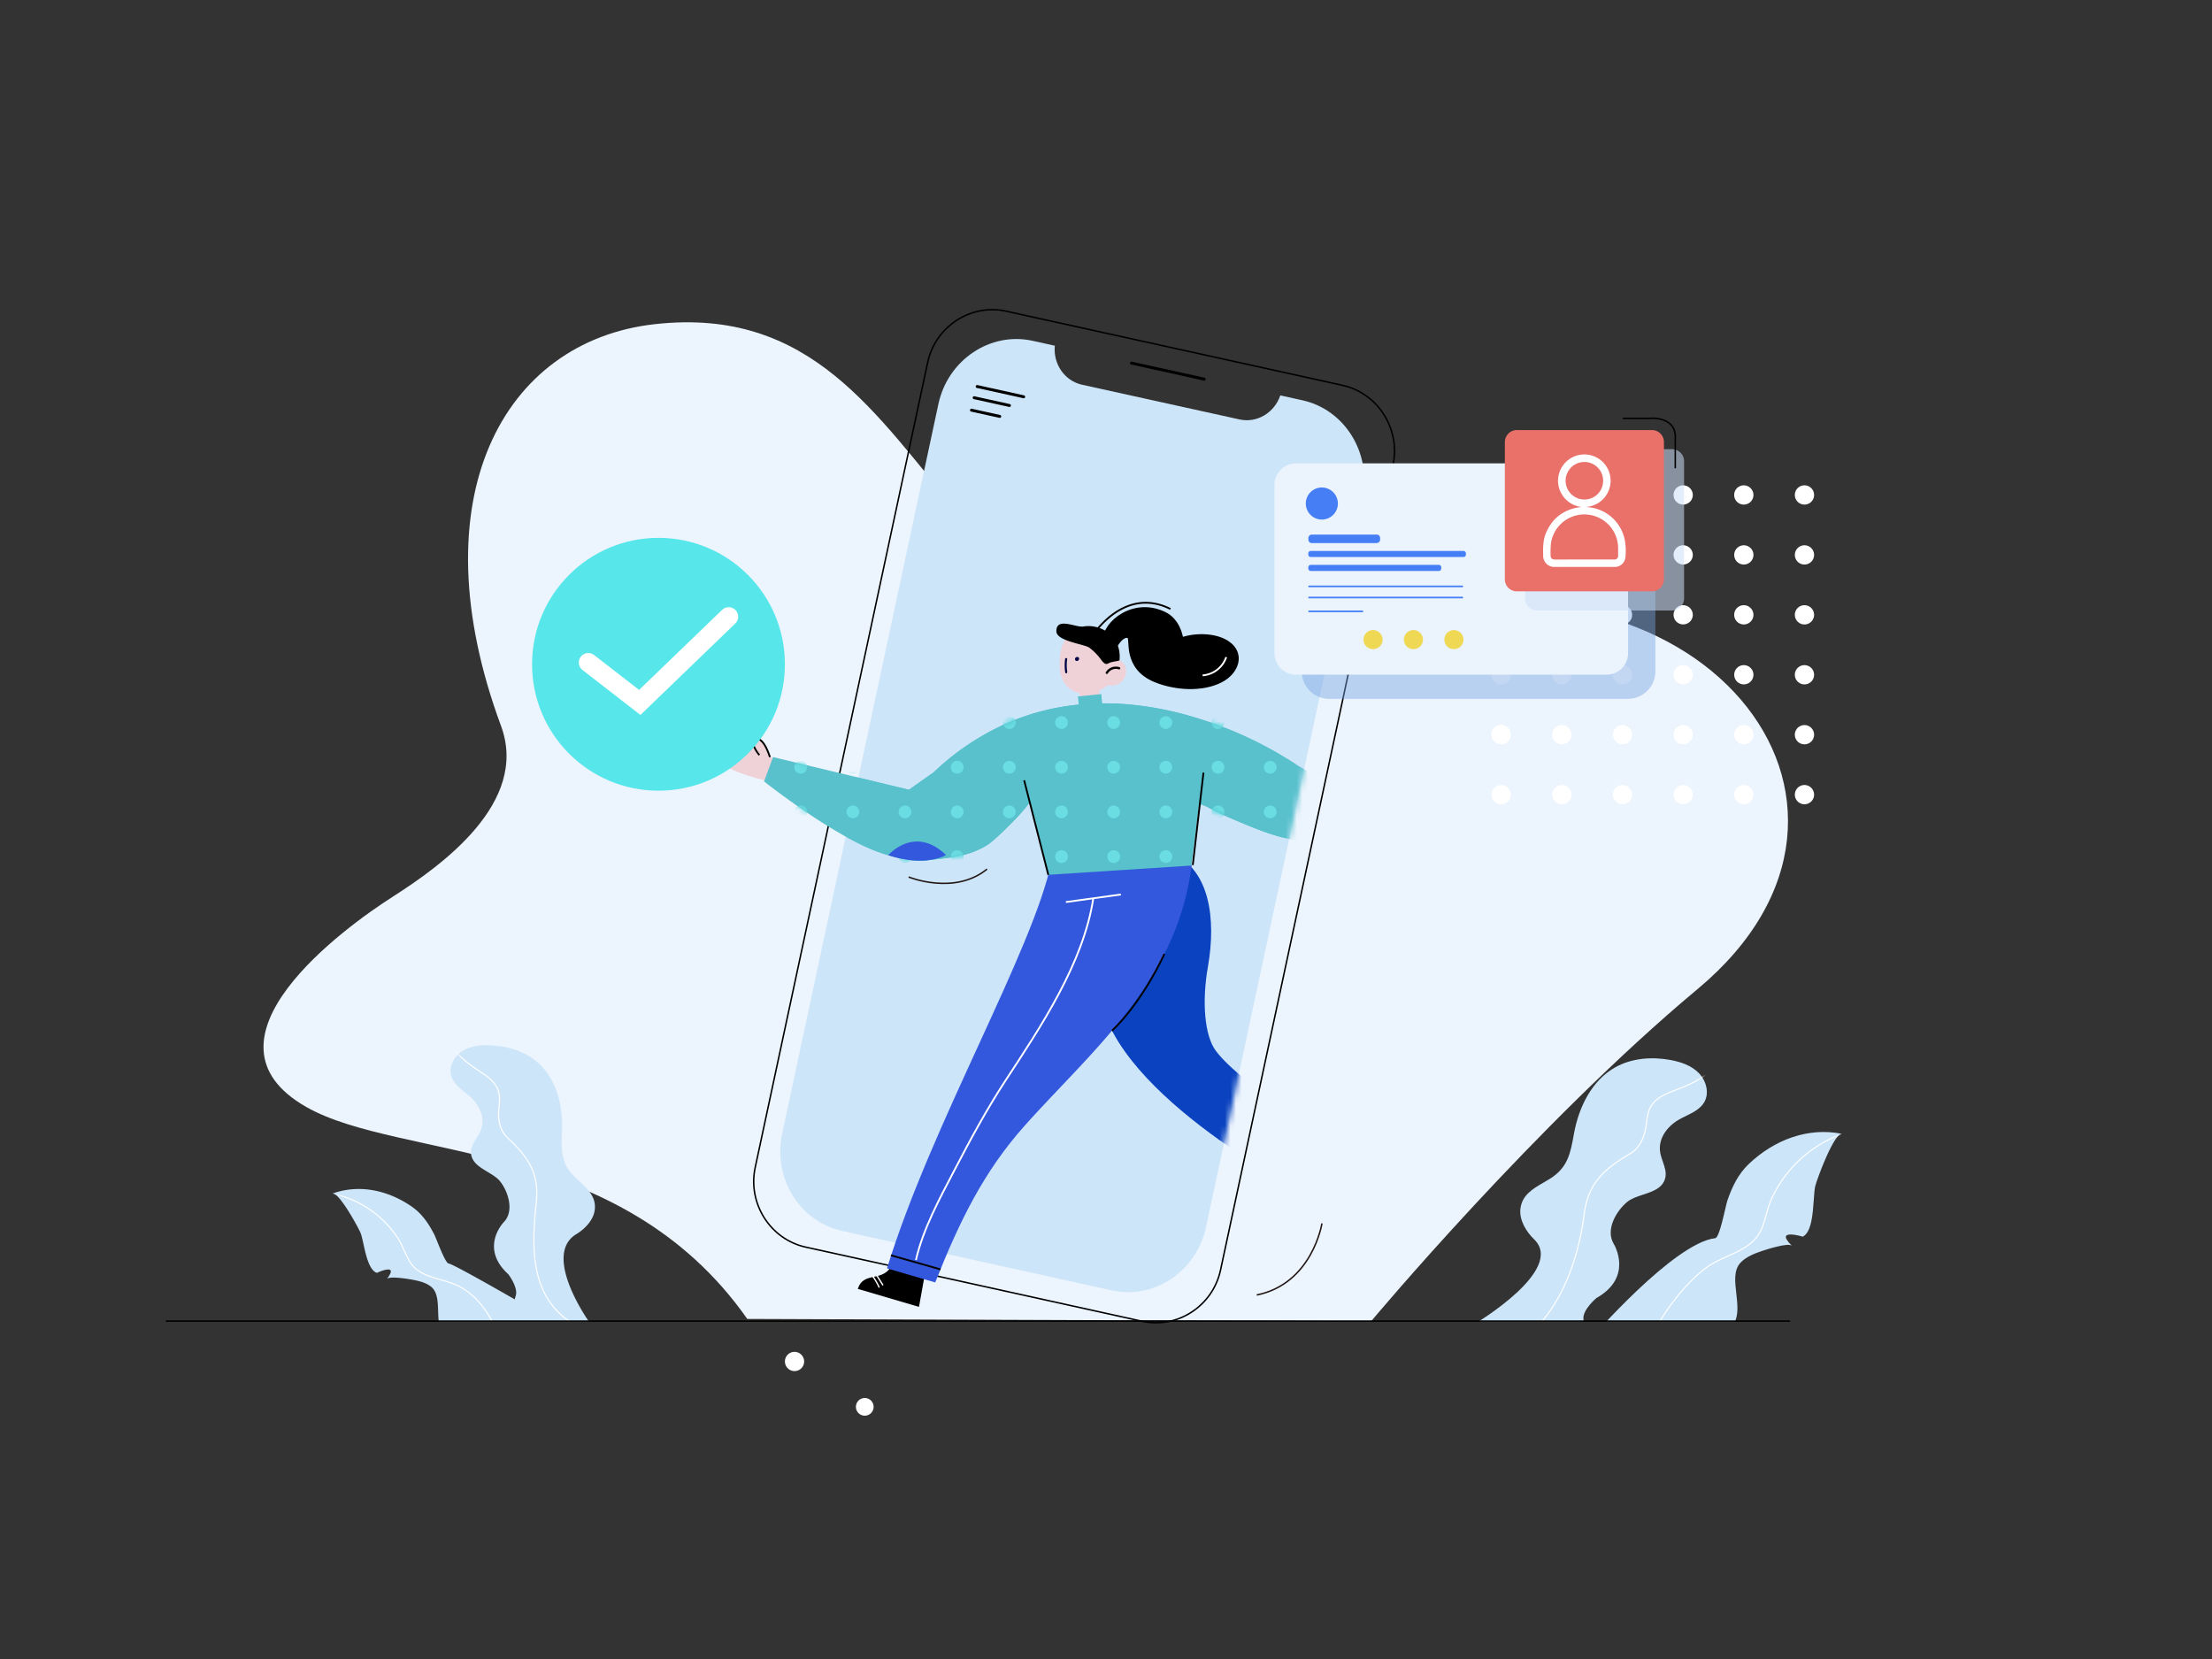 <svg viewBox="0 0 400 300" fill="none" xmlns="http://www.w3.org/2000/svg"><rect x="0" y="0" width="400" height="300" fill="#333333" stroke="none"/><path d="M70.938 162.206c8.86-5.641 24.8-17.051 19.66-30.944-15.215-41.13.372-69.538 27.723-72.633 56.985-6.45 46.525 79.411 130.064 54.16 58.403-17.663 99.14 32.221 58.624 66.038-29.176 24.337-59.051 60.08-59.051 60.08l-112.827-.406c-22.979-32.759-62.784-28.659-79.75-38.326-21.199-12.086 7.007-32.521 15.565-37.967" fill="#ECF4FD"/><g clip-path="url(#a)"><path fill-rule="evenodd" clip-rule="evenodd" d="M104.213 223.175c-6.27 3.794 2.269 15.782 2.269 15.782l-7.268 5.38c-2.829-1.339-4.413-2.951-5.276-4.484L88.83 245.6c-3.538-.156-7.26-1.327-8.97-4.672-.54-1.057-.585-2.436-.629-3.794-.057-1.773-.114-3.51-1.27-4.448-.94-.76-2.3-1.084-3.464-1.287-.604-.109-4.082-.71-4.543-.109 2.345-3.06-1.802-1.118-1.802-1.118-1.384-.469-1.975-3.157-2.427-5.216-.18-.818-.338-1.536-.515-1.976-.39-.974-3.98-7.551-5.12-7.136 4.933-1.8 10.23-.557 14.452 2.406 1.79 1.266 2.957 3.002 3.957 4.925.113.209.32.719.573 1.345.64 1.582 1.581 3.904 2.065 3.966.715.092 7.645 4.016 11.956 6.488.073-.399.156-.628.156-.628.527-1.483-1.32-3.913-1.32-3.913-5.318-4.825-.833-9.429-.833-9.429 1.936-1.979.812-5.488-.633-7.34-.544-.696-1.415-1.221-2.295-1.75-1.46-.878-2.943-1.771-3-3.489-.033-.96.481-1.785 1-2.616.273-.438.548-.878.744-1.341.915-2.172-.14-4.522-1.765-6.034a20.111 20.111 0 0 0-1.073-.908c-1.033-.834-2.07-1.671-2.45-2.912-.514-1.683.473-3.559 1.95-4.512 1.478-.952 3.32-1.15 5.076-1.079 3.134.13 6.33 1.095 8.675 3.185 3.356 2.991 4.503 7.827 4.305 12.312-.15 3.359-.253 5.757 2.224 8.226.287.285.588.565.89.845 1.543 1.428 3.108 2.879 2.804 5.223-.238 1.839-1.807 3.438-3.335 4.361Z" fill="#CDE5F9"/><mask id="b" style="mask-type:alpha" maskUnits="userSpaceOnUse" x="60" y="189" width="48" height="57"><path fill-rule="evenodd" clip-rule="evenodd" d="M104.213 223.175c-6.27 3.794 2.269 15.782 2.269 15.782l-7.268 5.38c-2.829-1.339-4.413-2.951-5.276-4.484L88.83 245.6c-3.538-.156-7.26-1.327-8.97-4.672-.54-1.057-.585-2.436-.629-3.794-.057-1.773-.114-3.51-1.27-4.448-.94-.76-2.3-1.084-3.464-1.287-.604-.109-4.082-.71-4.543-.109 2.345-3.06-1.802-1.118-1.802-1.118-1.384-.469-1.975-3.157-2.427-5.216-.18-.818-.338-1.536-.515-1.976-.39-.974-3.98-7.551-5.12-7.136 4.933-1.8 10.23-.557 14.452 2.406 1.79 1.266 2.957 3.002 3.957 4.925.113.209.32.719.573 1.345.64 1.582 1.581 3.904 2.065 3.966.715.092 7.645 4.016 11.956 6.488.073-.399.156-.628.156-.628.527-1.483-1.32-3.913-1.32-3.913-5.318-4.825-.833-9.429-.833-9.429 1.936-1.979.812-5.488-.633-7.34-.544-.696-1.415-1.221-2.295-1.75-1.46-.878-2.943-1.771-3-3.489-.033-.96.481-1.785 1-2.616.273-.438.548-.878.744-1.341.915-2.172-.14-4.522-1.765-6.034a20.111 20.111 0 0 0-1.073-.908c-1.033-.834-2.07-1.671-2.45-2.912-.514-1.683.473-3.559 1.95-4.512 1.478-.952 3.32-1.15 5.076-1.079 3.134.13 6.33 1.095 8.675 3.185 3.356 2.991 4.503 7.827 4.305 12.312-.15 3.359-.253 5.757 2.224 8.226.287.285.588.565.89.845 1.543 1.428 3.108 2.879 2.804 5.223-.238 1.839-1.807 3.438-3.335 4.361Z" fill="#CDE5F9"/></mask><g mask="url(#b)" stroke="#fff" stroke-width=".198" stroke-miterlimit="10"><path d="M80.842 186.96c.686 2.665 2.472 4.356 4.633 5.907 1.358.979 3.041 1.847 4.044 3.224 1.443 2 .464 3.852.675 6.131.119 1.272.575 2.557 1.501 3.43 3.747 3.543 5.852 6.387 5.277 11.83-.791 7.672-1.264 16.452 6.01 21.47M60.1 215.844a18.61 18.61 0 0 1 11.924 8.178c1.203 1.905 1.583 4.266 3.462 5.643 1.878 1.377 4.456 1.676 6.624 2.533 3.987 1.583 6.699 5.577 8.068 9.498"/></g></g><g clip-path="url(#c)"><path fill-rule="evenodd" clip-rule="evenodd" d="M277.411 224.104c5.728 5.522-10.658 15.251-10.658 15.251l10.88 8.34c9.556-2.124 8.706-9.139 8.706-9.139-.211-1.702 2.34-3.828 2.34-3.828 6.802-3.826 3.148-9.777 3.148-9.777-1.573-2.562.464-6.002 2.435-7.617.741-.608 1.789-.953 2.847-1.301 1.754-.578 3.538-1.166 4.012-2.976.262-.999-.081-1.989-.428-2.99-.185-.531-.37-1.065-.466-1.605-.451-2.517 1.232-4.752 3.313-5.963.432-.251.891-.476 1.35-.702 1.297-.637 2.598-1.276 3.299-2.498.95-1.654.356-3.868-.979-5.242-1.335-1.375-3.237-2.026-5.115-2.374-3.351-.618-6.963-.362-9.946 1.287-4.272 2.359-6.646 7.197-7.519 11.999-.639 3.596-1.116 6.16-4.332 8.178-.375.235-.764.461-1.154.686-1.973 1.142-3.973 2.3-4.215 4.854-.19 2.003 1.089 4.071 2.482 5.417Zm32.759-.201c-7.484.852-22.469 18.133-22.469 18.133l10.442 7.574c4.202-.812 14.302-6.727 15.753-11.033.46-1.363.269-3.023.081-4.658-.246-2.132-.486-4.22.731-5.549.992-1.079 2.565-1.705 3.921-2.153.704-.235 4.762-1.572 5.419-.934-3.351-3.242 1.96-1.659 1.96-1.659 1.575-.807 1.805-4.132 1.981-6.677.069-1.01.131-1.896.264-2.454.298-1.235 3.43-9.749 4.867-9.453-6.236-1.277-12.373 1.15-16.884 5.445-1.923 1.831-3.01 4.116-3.868 6.596-.087.254-.227.854-.4 1.599-.474 2.037-1.199 5.156-1.798 5.223Z" fill="#CDE5F9"/><mask id="d" style="mask-type:alpha" maskUnits="userSpaceOnUse" x="266" y="191" width="68" height="59"><path fill-rule="evenodd" clip-rule="evenodd" d="M277.411 224.104c5.728 5.522-10.658 15.251-10.658 15.251l10.88 8.34c9.556-2.124 8.706-9.139 8.706-9.139-.211-1.702 2.34-3.828 2.34-3.828 6.802-3.826 3.148-9.777 3.148-9.777-1.573-2.562.464-6.002 2.435-7.617.741-.608 1.789-.953 2.847-1.301 1.754-.578 3.538-1.166 4.012-2.976.262-.999-.081-1.989-.428-2.99-.185-.531-.37-1.065-.466-1.605-.451-2.517 1.232-4.752 3.313-5.963.432-.251.891-.476 1.35-.702 1.297-.637 2.598-1.276 3.299-2.498.95-1.654.356-3.868-.979-5.242-1.335-1.375-3.237-2.026-5.115-2.374-3.351-.618-6.963-.362-9.946 1.287-4.272 2.359-6.646 7.197-7.519 11.999-.639 3.596-1.116 6.16-4.332 8.178-.375.235-.764.461-1.154.686-1.973 1.142-3.973 2.3-4.215 4.854-.19 2.003 1.089 4.071 2.482 5.417Zm32.759-.201c-7.484.852-22.469 18.133-22.469 18.133l10.442 7.574c4.202-.812 14.302-6.727 15.753-11.033.46-1.363.269-3.023.081-4.658-.246-2.132-.486-4.22.731-5.549.992-1.079 2.565-1.705 3.921-2.153.704-.235 4.762-1.572 5.419-.934-3.351-3.242 1.96-1.659 1.96-1.659 1.575-.807 1.805-4.132 1.981-6.677.069-1.01.131-1.896.264-2.454.298-1.235 3.43-9.749 4.867-9.453-6.236-1.277-12.373 1.15-16.884 5.445-1.923 1.831-3.01 4.116-3.868 6.596-.087.254-.227.854-.4 1.599-.474 2.037-1.199 5.156-1.798 5.223Z" fill="#CDE5F9"/></mask><g mask="url(#d)" stroke="#fff" stroke-width=".198" stroke-miterlimit="10"><path d="M310.853 191.384c-1.364 2.654-3.662 4.018-6.332 5.142-1.675.707-3.661 1.211-5.054 2.438-2.013 1.773-1.42 3.957-2.19 6.332-.43 1.319-1.224 2.567-2.417 3.274-4.815 2.852-7.727 5.355-8.442 11.252-1.003 8.315-5.105 20.314-14.012 23.889M333.109 205.04a22.507 22.507 0 0 0-12.824 11.896c-1.103 2.493-1.137 5.387-3.142 7.371-2.05 2.026-5.039 2.796-7.482 4.203-4.485 2.59-10.914 11.006-11.856 15.961"/></g></g><path d="M30 238.896h293.709" stroke="#000" stroke-width=".264" stroke-miterlimit="10"/><path d="M273.212 89.528a1.738 1.738 0 0 1-2.095 1.681 1.74 1.74 0 0 1 .354-3.446 1.756 1.756 0 0 1 1.741 1.765ZM284.178 89.528a1.74 1.74 0 0 1-3.446.303 1.737 1.737 0 0 1 1.707-2.068 1.747 1.747 0 0 1 1.61 1.093c.087.214.13.442.129.672ZM295.144 89.528a1.738 1.738 0 1 1-1.069-1.627 1.76 1.76 0 0 1 .941.956c.087.213.13.44.128.67ZM306.112 89.528a1.74 1.74 0 1 1-1.739-1.765 1.756 1.756 0 0 1 1.235.522 1.75 1.75 0 0 1 .504 1.243ZM317.079 89.528a1.746 1.746 0 0 1-1.092 1.592 1.74 1.74 0 0 1-2.255-2.29 1.744 1.744 0 0 1 1.608-1.067 1.756 1.756 0 0 1 1.611 1.093c.086.214.13.442.128.672ZM328.046 89.528a1.738 1.738 0 0 1-1.092 1.592 1.74 1.74 0 0 1-2.254-2.29 1.735 1.735 0 0 1 2.843-.545 1.75 1.75 0 0 1 .503 1.243ZM273.212 100.366c-.004.343-.11.677-.305.96a1.74 1.74 0 1 1-1.436-2.725 1.756 1.756 0 0 1 1.741 1.765ZM284.178 100.366a1.745 1.745 0 0 1-1.092 1.587 1.742 1.742 0 0 1-1.885-.394 1.736 1.736 0 0 1 .275-2.667c.285-.19.62-.291.963-.291a1.749 1.749 0 0 1 1.61 1.093c.087.213.13.442.129.672ZM295.144 100.366a1.734 1.734 0 0 1-1.087 1.588 1.743 1.743 0 0 1-1.886-.388 1.744 1.744 0 0 1-.371-1.89 1.734 1.734 0 0 1 1.598-1.073 1.753 1.753 0 0 1 1.739 1.765M306.112 100.366a1.737 1.737 0 0 1-2.977 1.193 1.736 1.736 0 0 1 .275-2.667c.285-.19.62-.291.963-.291a1.758 1.758 0 0 1 1.235.522 1.75 1.75 0 0 1 .504 1.243ZM317.079 100.366a1.749 1.749 0 0 1-1.092 1.592 1.748 1.748 0 0 1-1.89-.394 1.741 1.741 0 0 1 1.913-2.825 1.745 1.745 0 0 1 .941.955c.086.213.13.442.128.672ZM328.046 100.366a1.74 1.74 0 1 1-1.069-1.627 1.76 1.76 0 0 1 .941.955c.086.213.13.442.128.672ZM273.212 111.203a1.738 1.738 0 0 1-2.98 1.199 1.737 1.737 0 0 1-.367-1.894 1.74 1.74 0 0 1 1.606-1.07 1.758 1.758 0 0 1 1.741 1.765ZM284.178 111.203a1.746 1.746 0 0 1-1.092 1.588 1.742 1.742 0 0 1-1.885-.394 1.736 1.736 0 0 1 .275-2.667c.285-.19.62-.292.963-.292a1.746 1.746 0 0 1 1.235.523 1.753 1.753 0 0 1 .504 1.242ZM295.144 111.203a1.737 1.737 0 0 1-3.445.304 1.74 1.74 0 0 1 1.707-2.069 1.75 1.75 0 0 1 1.61 1.094c.087.213.13.441.128.671ZM306.112 111.203a1.738 1.738 0 1 1-1.739-1.765 1.754 1.754 0 0 1 1.739 1.765ZM317.079 111.203a1.743 1.743 0 0 1-2.982 1.199 1.745 1.745 0 0 1-.365-1.896 1.742 1.742 0 0 1 1.608-1.068 1.754 1.754 0 0 1 1.739 1.765ZM328.046 111.203a1.735 1.735 0 0 1-1.092 1.592 1.74 1.74 0 1 1 .023-3.218 1.747 1.747 0 0 1 1.069 1.626ZM273.212 122.041a1.738 1.738 0 0 1-2.98 1.199 1.736 1.736 0 0 1-.367-1.894 1.734 1.734 0 0 1 2.842-.548c.326.331.508.778.505 1.243ZM284.178 122.041a1.737 1.737 0 0 1-2.094 1.676 1.739 1.739 0 0 1 .355-3.441 1.746 1.746 0 0 1 1.235.523 1.743 1.743 0 0 1 .504 1.242ZM295.144 122.041a1.74 1.74 0 0 1-2.977 1.194 1.74 1.74 0 0 1 1.239-2.959 1.75 1.75 0 0 1 1.61 1.094c.087.213.13.441.128.671ZM306.112 122.041a1.74 1.74 0 0 1-2.094 1.676 1.739 1.739 0 0 1 .355-3.441 1.754 1.754 0 0 1 1.739 1.765ZM317.079 122.041a1.743 1.743 0 0 1-2.096 1.681 1.742 1.742 0 0 1 .357-3.446 1.754 1.754 0 0 1 1.739 1.765ZM328.046 122.041a1.735 1.735 0 0 1-1.092 1.592 1.74 1.74 0 1 1 .023-3.218 1.747 1.747 0 0 1 1.069 1.626ZM273.212 132.879a1.738 1.738 0 0 1-2.98 1.199 1.74 1.74 0 1 1 2.475-2.442c.326.331.508.778.505 1.243ZM284.178 132.879a1.737 1.737 0 0 1-2.094 1.676 1.739 1.739 0 0 1 .355-3.441 1.763 1.763 0 0 1 1.235.522 1.747 1.747 0 0 1 .504 1.243ZM295.144 132.879a1.74 1.74 0 0 1-2.977 1.194 1.74 1.74 0 0 1 1.239-2.959 1.767 1.767 0 0 1 1.235.522 1.747 1.747 0 0 1 .503 1.243ZM306.112 132.879a1.74 1.74 0 0 1-2.094 1.676 1.739 1.739 0 0 1 .355-3.441c.23.002.458.049.67.138a1.747 1.747 0 0 1 1.069 1.627ZM317.079 132.879a1.743 1.743 0 0 1-2.096 1.681 1.742 1.742 0 0 1 .357-3.446c.23.002.458.049.67.138a1.764 1.764 0 0 1 .941.956c.086.213.13.441.128.671ZM328.046 132.879a1.735 1.735 0 0 1-1.092 1.592 1.74 1.74 0 1 1 .023-3.219 1.747 1.747 0 0 1 1.069 1.627ZM273.212 143.717a1.75 1.75 0 0 1-.303.962 1.742 1.742 0 1 1-1.438-2.724 1.754 1.754 0 0 1 1.741 1.762ZM284.178 143.717a1.737 1.737 0 0 1-2.092 1.678 1.745 1.745 0 0 1-1.354-1.371 1.74 1.74 0 0 1 1.707-2.069 1.752 1.752 0 0 1 1.739 1.762ZM295.145 143.717a1.737 1.737 0 0 1-2.093 1.678 1.737 1.737 0 0 1-.609-3.149c.285-.19.62-.291.963-.291a1.752 1.752 0 0 1 1.739 1.762ZM306.112 143.717a1.737 1.737 0 0 1-2.092 1.678 1.745 1.745 0 0 1-1.354-1.371 1.74 1.74 0 0 1 1.707-2.069 1.752 1.752 0 0 1 1.739 1.762ZM317.079 143.717a1.74 1.74 0 1 1-1.739-1.762 1.75 1.75 0 0 1 1.739 1.762ZM328.046 143.717a1.74 1.74 0 1 1-1.739-1.762 1.752 1.752 0 0 1 1.739 1.762ZM145.414 246.22a1.734 1.734 0 0 1-1.091 1.592 1.74 1.74 0 1 1-.65-3.357 1.756 1.756 0 0 1 1.741 1.765ZM157.975 254.401a1.597 1.597 0 0 1-1.911 1.568 1.602 1.602 0 0 1-1.256-1.257 1.605 1.605 0 0 1 .682-1.641 1.605 1.605 0 0 1 2.019.2 1.595 1.595 0 0 1 .466 1.13Z" fill="#fff"/><path d="m204.605 65.66 13.152 2.9" stroke="#000" stroke-width=".528" stroke-linecap="round" stroke-linejoin="round"/><path d="m206.503 238.923-60.798-13.402c-6.422-1.414-10.535-7.915-9.139-14.416L167.75 65.546c1.396-6.514 7.791-10.685 14.212-9.27l60.801 13.402c6.418 1.416 10.531 7.914 9.136 14.415l-31.184 145.559c-1.396 6.514-7.783 10.685-14.212 9.271Z" stroke="#000" stroke-width=".264" stroke-miterlimit="10"/><path d="m235.548 72.39-4.029-.89c-1.055 3.12-4.2 5.048-7.363 4.349l-28.493-6.28c-3.166-.696-5.248-3.777-4.918-7.054l-4.031-.89c-7.651-1.685-15.302 3.454-17.019 11.422l-28.258 131.982c-1.707 7.968 3.165 15.867 10.816 17.555l48.808 10.762c7.65 1.688 15.301-3.451 17.019-11.421l28.279-131.98c1.707-7.968-3.166-15.87-10.817-17.555" fill="#CDE5F9"/><mask id="e" style="mask-type:alpha" maskUnits="userSpaceOnUse" x="141" y="61" width="106" height="173"><path d="m235.548 72.39-4.029-.89c-1.055 3.12-4.2 5.048-7.363 4.349l-28.493-6.28c-3.166-.696-5.248-3.777-4.918-7.054l-4.031-.89c-7.651-1.685-15.302 3.454-17.019 11.422l-28.258 131.982c-1.707 7.968 3.165 15.867 10.816 17.555l48.808 10.762c7.65 1.688 15.301-3.451 17.019-11.421l28.279-131.98c1.707-7.968-3.166-15.87-10.817-17.555" fill="#CDE5F9"/></mask><g mask="url(#e)"><path d="M234.433 138.285a69.702 69.702 0 0 0-17.243-8.205c-9.861-3.162-22.773-4.815-35.432.846a46.416 46.416 0 0 0-12.913 8.726l-4.473 3.162-24.579-5.915-1.627 4.405s13.872 11.039 22.448 13.339c2.177.586 4.604 1.272 6.94.96 4.346-.576 7.375-.592 10.999-2.814 1.246-.765 6.182-5.531 7.6-7.659l3.42 13.063 25.828-1.669 1.389-11.107c1.002.042 2.528 1.109 3.459 1.522 1.119.495 2.235.999 3.367 1.471 2.723 1.138 5.531 2.339 8.416 3.048.576.15 4.23 1.067 4.506.547l2.603-7.483.719-3.1-5.427-3.137Z" fill="#58C1CC"/><mask id="f" style="mask-type:alpha" maskUnits="userSpaceOnUse" x="138" y="127" width="102" height="32"><path d="M234.433 138.285a69.702 69.702 0 0 0-17.243-8.205c-9.861-3.162-22.773-4.815-35.432.846a46.416 46.416 0 0 0-12.913 8.726l-4.473 3.162-24.579-5.915-1.627 4.405s13.872 11.039 22.448 13.339c2.177.586 4.604 1.272 6.94.96 4.346-.576 7.375-.592 10.999-2.814 1.246-.765 6.182-5.531 7.6-7.659l3.42 13.063 25.828-1.669 1.389-11.107c1.002.042 2.528 1.109 3.459 1.522 1.119.495 2.235.999 3.367 1.471 2.723 1.138 5.531 2.339 8.416 3.048.576.15 4.23 1.067 4.506.547l2.603-7.483.719-3.1-5.427-3.137Z" fill="#58C1CC"/></mask><g mask="url(#f)" fill="#69DDE2"><path d="M144.79 131.814a1.155 1.155 0 1 0 0-2.31 1.155 1.155 0 0 0 0 2.31ZM154.225 131.814a1.155 1.155 0 1 0 0-2.31 1.155 1.155 0 0 0 0 2.31ZM163.656 131.814a1.155 1.155 0 1 0 0-2.31 1.155 1.155 0 0 0 0 2.31ZM173.091 131.814a1.155 1.155 0 1 0 0-2.31 1.155 1.155 0 0 0 0 2.31ZM182.523 131.814a1.155 1.155 0 1 0-.001-2.311 1.155 1.155 0 0 0 .001 2.311ZM191.957 131.814a1.155 1.155 0 1 0 0-2.31 1.155 1.155 0 0 0 0 2.31ZM201.389 131.814a1.155 1.155 0 1 0 0-2.31 1.155 1.155 0 0 0 0 2.31ZM210.824 131.814a1.155 1.155 0 1 0 0-2.31 1.155 1.155 0 0 0 0 2.31ZM220.256 131.814a1.155 1.155 0 1 0-.001-2.31 1.155 1.155 0 0 0 .001 2.31ZM229.69 131.814a1.155 1.155 0 1 0 0-2.31 1.155 1.155 0 0 0 0 2.31ZM239.125 131.814a1.155 1.155 0 1 0 0-2.31 1.155 1.155 0 0 0 0 2.31ZM144.79 139.896a1.155 1.155 0 1 0 0-2.31 1.155 1.155 0 0 0 0 2.31ZM154.225 139.896a1.155 1.155 0 1 0 0-2.31 1.155 1.155 0 0 0 0 2.31ZM163.656 139.896a1.155 1.155 0 1 0 0-2.31 1.155 1.155 0 0 0 0 2.31ZM173.091 139.896a1.155 1.155 0 1 0 0-2.31 1.155 1.155 0 0 0 0 2.31ZM182.523 139.896a1.155 1.155 0 1 0-.001-2.311 1.155 1.155 0 0 0 .001 2.311ZM191.957 139.896a1.155 1.155 0 1 0 0-2.31 1.155 1.155 0 0 0 0 2.31ZM201.389 139.896a1.155 1.155 0 1 0 0-2.31 1.155 1.155 0 0 0 0 2.31ZM210.824 139.896a1.155 1.155 0 1 0 0-2.31 1.155 1.155 0 0 0 0 2.31ZM220.256 139.896a1.155 1.155 0 1 0-.001-2.31 1.155 1.155 0 0 0 .001 2.31ZM229.69 139.896a1.155 1.155 0 1 0 0-2.31 1.155 1.155 0 0 0 0 2.31ZM239.125 139.896a1.155 1.155 0 1 0 0-2.31 1.155 1.155 0 0 0 0 2.31ZM144.79 147.974a1.155 1.155 0 1 0 0-2.31 1.155 1.155 0 0 0 0 2.31ZM154.225 147.974a1.155 1.155 0 1 0 0-2.31 1.155 1.155 0 0 0 0 2.31ZM163.656 147.974a1.155 1.155 0 1 0 0-2.31 1.155 1.155 0 0 0 0 2.31ZM173.091 147.974a1.155 1.155 0 1 0 0-2.31 1.155 1.155 0 0 0 0 2.31ZM182.523 147.974a1.155 1.155 0 1 0-.001-2.311 1.155 1.155 0 0 0 .001 2.311ZM191.957 147.974a1.155 1.155 0 1 0 0-2.31 1.155 1.155 0 0 0 0 2.31ZM201.389 147.974a1.155 1.155 0 1 0 0-2.31 1.155 1.155 0 0 0 0 2.31ZM210.824 147.974a1.155 1.155 0 1 0 0-2.31 1.155 1.155 0 0 0 0 2.31ZM220.256 147.974a1.155 1.155 0 1 0-.001-2.31 1.155 1.155 0 0 0 .001 2.31ZM229.69 147.974a1.155 1.155 0 1 0 0-2.31 1.155 1.155 0 0 0 0 2.31ZM239.125 147.974a1.155 1.155 0 1 0 0-2.31 1.155 1.155 0 0 0 0 2.31ZM144.79 156.055a1.155 1.155 0 1 0 0-2.31 1.155 1.155 0 0 0 0 2.31ZM154.225 156.055a1.155 1.155 0 1 0 0-2.31 1.155 1.155 0 0 0 0 2.31ZM163.656 156.055a1.155 1.155 0 1 0 0-2.31 1.155 1.155 0 0 0 0 2.31ZM173.091 156.055a1.155 1.155 0 1 0 0-2.31 1.155 1.155 0 0 0 0 2.31ZM182.523 156.055a1.155 1.155 0 1 0-.001-2.311 1.155 1.155 0 0 0 .001 2.311ZM191.957 156.055a1.155 1.155 0 1 0 0-2.31 1.155 1.155 0 0 0 0 2.31ZM201.389 156.055a1.155 1.155 0 1 0 0-2.31 1.155 1.155 0 0 0 0 2.31ZM210.824 156.055a1.155 1.155 0 1 0 0-2.31 1.155 1.155 0 0 0 0 2.31ZM220.256 156.055a1.155 1.155 0 1 0-.001-2.31 1.155 1.155 0 0 0 .001 2.31ZM229.69 156.055a1.155 1.155 0 1 0 0-2.31 1.155 1.155 0 0 0 0 2.31ZM239.125 156.055a1.155 1.155 0 1 0 0-2.31 1.155 1.155 0 0 0 0 2.31Z"/></g><path d="m241.119 205.962-2.098 4.372-.251.531-2.414 5.075s-34.668-17.695-37.413-35.839c-2.421-15.909-.628-27.859-.628-27.859l13.963 2.226c6.354 2.976 7.704 11.513 6.152 20.349-1.112 6.322-.621 12.477 1.435 15.21 4.737 6.318 21.254 15.935 21.254 15.935Z" fill="#0A42BF"/></g><path d="M161.028 229.22c-1.763 2.583-4.929.729-5.908 3.852l11.062 3.254 1.086-6.042-6.24-1.064Z" fill="#000"/><path d="M190.162 155.74c-3.364 16.182-21.752 47.525-29.762 73.623l8.719 2.541c4.438-11.211 8.833-20.122 16.182-28.353.862-.976 1.741-1.923 2.626-2.879 11.751-12.652 25.116-24.599 27.579-44.272l-25.344-.66Z" fill="#3458DD"/><path d="M159.057 232.685a12.525 12.525 0 0 0-1.116-1.952c-.094-.137-.263.042-.169.179.414.595.774 1.225 1.077 1.884.071.162.279.042.208-.111ZM159.717 232.252c-.338-.537-.678-1.073-1.018-1.607-.088-.143-.264.03-.176.169l1.015 1.608c.101.14.267-.03.179-.17Z" fill="#fff"/><path d="M198.963 123.222c1.851 1.302 3.481.801 4.307-.514.765-1.223.377-3.253-1.396-3.448a4.514 4.514 0 0 0-2.121.325c-.342.316-.647.67-.911 1.054-.533.784-.917 1.854.121 2.583Z" fill="#EFD1D8"/><path d="M197.957 125.187c-4.1 1.058-6.393-1.591-6.344-5.042.019-1.533.182-3.189 1.018-4.503a4.946 4.946 0 0 1 3.309-2.352c2.947-.505 5.787 1.756 6.344 5.042v.033a6.004 6.004 0 0 1-4.327 6.822Z" fill="#EFD1D8"/><path d="M199.961 121.579a2.121 2.121 0 0 1 2.463-.94c.253.081.166.488-.091.407a1.705 1.705 0 0 0-2.001.725c-.137.228-.508.036-.371-.192ZM200.446 119.956a.733.733 0 0 1-.498.101c-.449-.14-.804-.758-1.087-1.1a10.346 10.346 0 0 0-1.871-1.828c-.927-.677-5.969-1.178-5.969-2.984 0-2.635 3.513-.618 4.919-.855 2.947-.505 6.923 1.565 6.506 6.096 0 .098-.754.209-.832.225a7.488 7.488 0 0 0-.863.198 3.42 3.42 0 0 0-.305.147Z" fill="#000"/><path d="M202.072 116.852c-1.239-.719-1.142-.875-2.635-1.226.046-3.27 5.531-7.76 11.319-4.939 2.602 1.279 3.097 4.259 3.159 4.47 2.703-.81 6.2-.628 8.302.82 3.068 2.111 1.907 5.784-1.301 7.414-3.494 1.786-8.423 1.471-12.132-.042-5.876-2.398-4.373-7.902-4.926-7.99-.699-.117-1.438.953-1.786 1.493Z" fill="#000"/><path d="m198.539 122.946-3.563.361.492 4.871 3.564-.36-.493-4.872Z" fill="#EFD1D8"/><path d="M197.567 114.946a14.42 14.42 0 0 1 1.627-2.027c2.248-2.385 6.695-5.671 12.45-2.801" stroke="#000" stroke-width=".325" stroke-miterlimit="10"/><path d="M195 119.419c.159-.143.183-.376.053-.52-.13-.144-.364-.146-.523-.003-.159.143-.183.376-.053.52.13.145.364.146.523.003ZM192.628 121.615a8.418 8.418 0 0 1-.023-2.44c.033-.237.404-.234.371 0a8.09 8.09 0 0 0 .02 2.346c.036.231-.332.322-.368.094Z" fill="#010344"/><path d="M140.74 137.859s-9.942-7.932-11.524-2.964c0 0-2.573 3.641 10.027 6.419l1.497-3.455Z" fill="#EFD1D8"/><path d="M217.19 130.08a69.702 69.702 0 0 1 17.243 8.205l-2.401 13.173c-2.885-.709-5.693-1.91-8.416-3.048-1.132-.472-2.248-.976-3.367-1.471-.931-.413-2.457-1.48-3.459-1.522l-1.389 11.107-25.828 1.669-3.42-13.063c-1.418 2.128-6.354 6.894-7.6 7.659-3.624 2.222-6.653 2.238-10.999 2.814-2.336.312-4.763-.374-6.94-.96-8.576-2.3-22.448-13.339-22.448-13.339l1.627-4.405 24.579 5.915 4.473-3.162a46.416 46.416 0 0 1 12.913-8.726c12.659-5.661 25.571-4.008 35.432-.846Z" fill="#58C1CC"/><mask id="g" style="mask-type:alpha" maskUnits="userSpaceOnUse" x="138" y="127" width="102" height="32"><path d="M234.433 138.285a69.702 69.702 0 0 0-17.243-8.205c-9.861-3.162-22.773-4.815-35.432.846a46.416 46.416 0 0 0-12.913 8.726l-4.473 3.162-24.579-5.915-1.627 4.405s13.872 11.039 22.448 13.339c2.177.586 4.604 1.272 6.94.96 4.346-.576 7.375-.592 10.999-2.814 1.246-.765 6.182-5.531 7.6-7.659l3.42 13.063 25.828-1.669 1.389-11.107c1.002.042 2.528 1.109 3.459 1.522 1.119.495 2.235.999 3.367 1.471 2.723 1.138 5.531 2.339 8.416 3.048.576.15 4.23 1.067 4.506.547l2.603-7.483.719-3.1-5.427-3.137Z" fill="#58C1CC"/></mask><g mask="url(#g)" fill="#69DDE2"><path d="M144.79 131.814a1.155 1.155 0 1 0 0-2.31 1.155 1.155 0 0 0 0 2.31ZM154.225 131.814a1.155 1.155 0 1 0 0-2.31 1.155 1.155 0 0 0 0 2.31ZM163.656 131.814a1.155 1.155 0 1 0 0-2.31 1.155 1.155 0 0 0 0 2.31ZM173.091 131.814a1.155 1.155 0 1 0 0-2.31 1.155 1.155 0 0 0 0 2.31ZM182.523 131.814a1.155 1.155 0 1 0-.001-2.311 1.155 1.155 0 0 0 .001 2.311ZM191.957 131.814a1.155 1.155 0 1 0 0-2.31 1.155 1.155 0 0 0 0 2.31ZM201.389 131.814a1.155 1.155 0 1 0 0-2.31 1.155 1.155 0 0 0 0 2.31ZM210.824 131.814a1.155 1.155 0 1 0 0-2.31 1.155 1.155 0 0 0 0 2.31ZM220.256 131.814a1.155 1.155 0 1 0-.001-2.31 1.155 1.155 0 0 0 .001 2.31ZM229.69 131.814a1.155 1.155 0 1 0 0-2.31 1.155 1.155 0 0 0 0 2.31ZM239.125 131.814a1.155 1.155 0 1 0 0-2.31 1.155 1.155 0 0 0 0 2.31ZM144.79 139.896a1.155 1.155 0 1 0 0-2.31 1.155 1.155 0 0 0 0 2.31ZM154.225 139.896a1.155 1.155 0 1 0 0-2.31 1.155 1.155 0 0 0 0 2.31ZM163.656 139.896a1.155 1.155 0 1 0 0-2.31 1.155 1.155 0 0 0 0 2.31ZM173.091 139.896a1.155 1.155 0 1 0 0-2.31 1.155 1.155 0 0 0 0 2.31ZM182.523 139.896a1.155 1.155 0 1 0-.001-2.311 1.155 1.155 0 0 0 .001 2.311ZM191.957 139.896a1.155 1.155 0 1 0 0-2.31 1.155 1.155 0 0 0 0 2.31ZM201.389 139.896a1.155 1.155 0 1 0 0-2.31 1.155 1.155 0 0 0 0 2.31ZM210.824 139.896a1.155 1.155 0 1 0 0-2.31 1.155 1.155 0 0 0 0 2.31ZM220.256 139.896a1.155 1.155 0 1 0-.001-2.31 1.155 1.155 0 0 0 .001 2.31ZM229.69 139.896a1.155 1.155 0 1 0 0-2.31 1.155 1.155 0 0 0 0 2.31ZM239.125 139.896a1.155 1.155 0 1 0 0-2.31 1.155 1.155 0 0 0 0 2.31ZM144.79 147.974a1.155 1.155 0 1 0 0-2.31 1.155 1.155 0 0 0 0 2.31ZM154.225 147.974a1.155 1.155 0 1 0 0-2.31 1.155 1.155 0 0 0 0 2.31ZM163.656 147.974a1.155 1.155 0 1 0 0-2.31 1.155 1.155 0 0 0 0 2.31ZM173.091 147.974a1.155 1.155 0 1 0 0-2.31 1.155 1.155 0 0 0 0 2.31ZM182.523 147.974a1.155 1.155 0 1 0-.001-2.311 1.155 1.155 0 0 0 .001 2.311ZM191.957 147.974a1.155 1.155 0 1 0 0-2.31 1.155 1.155 0 0 0 0 2.31ZM201.389 147.974a1.155 1.155 0 1 0 0-2.31 1.155 1.155 0 0 0 0 2.31ZM210.824 147.974a1.155 1.155 0 1 0 0-2.31 1.155 1.155 0 0 0 0 2.31ZM220.256 147.974a1.155 1.155 0 1 0-.001-2.31 1.155 1.155 0 0 0 .001 2.31ZM229.69 147.974a1.155 1.155 0 1 0 0-2.31 1.155 1.155 0 0 0 0 2.31ZM144.79 156.055a1.155 1.155 0 1 0 0-2.31 1.155 1.155 0 0 0 0 2.31ZM154.225 156.055a1.155 1.155 0 1 0 0-2.31 1.155 1.155 0 0 0 0 2.31ZM163.656 156.055a1.155 1.155 0 1 0 0-2.31 1.155 1.155 0 0 0 0 2.31ZM173.091 156.055a1.155 1.155 0 1 0 0-2.31 1.155 1.155 0 0 0 0 2.31ZM182.523 156.055a1.155 1.155 0 1 0-.001-2.311 1.155 1.155 0 0 0 .001 2.311ZM191.957 156.055a1.155 1.155 0 1 0 0-2.31 1.155 1.155 0 0 0 0 2.31ZM201.389 156.055a1.155 1.155 0 1 0 0-2.31 1.155 1.155 0 0 0 0 2.31ZM210.824 156.055a1.155 1.155 0 1 0 0-2.31 1.155 1.155 0 0 0 0 2.31ZM220.256 156.055a1.155 1.155 0 1 0-.001-2.31 1.155 1.155 0 0 0 .001 2.31ZM229.69 156.055a1.155 1.155 0 1 0 0-2.31 1.155 1.155 0 0 0 0 2.31ZM239.125 156.055a1.155 1.155 0 1 0 0-2.31 1.155 1.155 0 0 0 0 2.31Z"/></g><path d="M137.317 136.545s-2.108-2.512-.55-2.928c0 0 1.23-.472 2.463 3.295" fill="#EFD1D8"/><path d="M137.317 136.545s-2.108-2.512-.55-2.928c0 0 1.23-.472 2.463 3.295" stroke="#000" stroke-width=".325" stroke-miterlimit="10"/><path d="m199.141 125.508-4.218.426.235 2.33 4.218-.426-.235-2.33Z" fill="#58C1CC"/><path d="m170.068 229.542-8.956-2.54" stroke="#000" stroke-width=".325" stroke-miterlimit="10"/><path d="m192.745 163.122 9.942-1.37M197.703 162.438c-1.783 11.712-9.5 23.242-15.811 32.859-3.433 5.235-6.432 10.792-9.318 16.342-2.665 5.127-5.641 10.544-6.946 16.218" stroke="#fff" stroke-width=".325" stroke-miterlimit="10"/><path d="M210.557 172.498s-3.747 8.426-9.47 13.888" stroke="#000" stroke-width=".325" stroke-miterlimit="10"/><path d="M160.615 154.656s4.746-5.566 10.459-.036c-.006 0-3.692 2.258-10.459.036Z" fill="#3458DD"/><path d="m185.197 141.096 4.37 17.11M217.626 139.714l-1.932 16.719" stroke="#000" stroke-width=".325" stroke-miterlimit="10"/><path d="M221.739 118.827a4.885 4.885 0 0 1-4.269 3.299" stroke="#fff" stroke-width=".325" stroke-miterlimit="10"/><path d="M164.312 158.589s8.277 3.39 14.176-1.43" stroke="#221715" stroke-width=".264" stroke-miterlimit="10"/><path d="m176.693 69.891 8.424 1.858M176.155 71.918l6.387 1.408M175.672 74.173l5.116 1.127" stroke="#000" stroke-width=".528" stroke-linecap="round" stroke-linejoin="round"/><path d="M239.05 221.231s-1.72 10.909-11.79 12.943" stroke="#221715" stroke-width=".264" stroke-miterlimit="10"/><path opacity=".44" d="M295.509 88.15h-55.184a4.968 4.968 0 0 0-4.933 5.013v28.203a4.957 4.957 0 0 0 1.427 3.529 4.973 4.973 0 0 0 3.506 1.483h54.084a4.97 4.97 0 0 0 4.934-5.012V92.007a3.838 3.838 0 0 0-3.834-3.857Z" fill="#79A4E2"/><path d="M290.552 121.999h-56.229a3.874 3.874 0 0 1-3.854-3.91V87.702a3.89 3.89 0 0 1 1.117-2.753 3.88 3.88 0 0 1 2.737-1.157h56.229a3.882 3.882 0 0 1 3.857 3.91v30.387a3.916 3.916 0 0 1-.285 1.489 3.89 3.89 0 0 1-3.572 2.421Z" fill="#EBF4FD"/><path d="M241.934 91.092a2.901 2.901 0 1 1-2.902-2.941 2.915 2.915 0 0 1 2.688 1.82c.144.357.217.737.214 1.121Z" fill="#467EF6"/><path d="M250.018 115.686a1.725 1.725 0 0 1-2.079 1.668 1.732 1.732 0 0 1-1.345-1.363 1.731 1.731 0 0 1 1.696-2.057 1.741 1.741 0 0 1 1.728 1.752ZM257.325 115.686a1.732 1.732 0 0 1-1.084 1.58 1.73 1.73 0 0 1-2.341-1.277 1.73 1.73 0 0 1 1.7-2.055 1.74 1.74 0 0 1 1.725 1.752ZM264.641 115.686a1.73 1.73 0 0 1-1.083 1.58 1.733 1.733 0 0 1-1.876-.391 1.725 1.725 0 0 1-.362-1.881 1.73 1.73 0 0 1 1.596-1.06 1.743 1.743 0 0 1 1.725 1.752Z" fill="#EFD853"/><path d="M248.95 98.205h-11.746a.614.614 0 0 1-.606-.615v-.306a.613.613 0 0 1 .606-.614h11.759a.615.615 0 0 1 .607.614v.296a.617.617 0 0 1-.607.615M260.185 103.252h-23.161a.426.426 0 0 1-.169-.035.451.451 0 0 1-.271-.411v-.214a.424.424 0 0 1 .032-.169.467.467 0 0 1 .095-.145.457.457 0 0 1 .313-.132h23.161a.443.443 0 0 1 .438.446v.214a.44.44 0 0 1-.438.446ZM264.641 100.73h-27.617a.444.444 0 0 1-.44-.446v-.214a.43.43 0 0 1 .127-.314.444.444 0 0 1 .313-.132h27.617a.45.45 0 0 1 .313.132.442.442 0 0 1 .128.314v.214a.451.451 0 0 1-.128.314.453.453 0 0 1-.313.132ZM264.459 106.183h-27.757a.119.119 0 0 1-.119-.119v-.058c0-.031.013-.061.035-.084a.121.121 0 0 1 .084-.034h27.757a.117.117 0 0 1 .116.118v.058a.12.12 0 0 1-.116.119ZM264.459 108.199h-27.757a.123.123 0 0 1-.119-.122v-.058a.12.12 0 0 1 .035-.084.122.122 0 0 1 .084-.035h27.757a.12.12 0 0 1 .116.119v.058a.12.12 0 0 1-.033.085.112.112 0 0 1-.038.026.115.115 0 0 1-.045.011ZM246.385 110.697h-9.683a.119.119 0 0 1-.119-.119v-.058c0-.032.013-.062.035-.085a.12.12 0 0 1 .084-.036h9.683c.031 0 .061.014.084.036a.122.122 0 0 1 .034.085v.058a.115.115 0 0 1-.035.084.118.118 0 0 1-.083.035Z" fill="#467EF6"/><path opacity=".55" d="M302.383 110.399h-24.459a2.177 2.177 0 0 1-2.152-2.185v-24.8a2.174 2.174 0 0 1 2.152-2.183h24.459a2.176 2.176 0 0 1 2.153 2.184v24.799a2.176 2.176 0 0 1-2.153 2.185Z" fill="#CCDDF8"/><path d="M298.741 106.937h-24.462a2.172 2.172 0 0 1-2.153-2.184v-24.8a2.175 2.175 0 0 1 2.153-2.184h24.462a2.176 2.176 0 0 1 2.153 2.185v24.799a2.174 2.174 0 0 1-2.153 2.184Z" fill="#EA706A"/><path d="M293.462 75.65h4.799s4.448-.474 4.683 3.087v5.94" stroke="#000" stroke-width=".264" stroke-miterlimit="10"/><path d="M119.075 142.981c12.625 0 22.86-10.235 22.86-22.86 0-12.626-10.235-22.86-22.86-22.86s-22.86 10.234-22.86 22.86c0 12.625 10.235 22.86 22.86 22.86Z" fill="#57E6EA"/><path d="m106.379 119.802 9.311 7.22 16.082-15.507" stroke="#fff" stroke-width="3.43" stroke-miterlimit="10" stroke-linecap="round"/><path d="M285.982 91.678a4.768 4.768 0 0 1-3.575-2.332 4.656 4.656 0 0 1-.559-3.388 4.753 4.753 0 0 1 5.986-3.589 4.748 4.748 0 0 1-.839 9.28.1.1 0 0 0 .038.046c.017.01.037.016.057.015a7.39 7.39 0 0 1 6.704 5.838c.212 1.09.253 2.206.121 3.308a1.915 1.915 0 0 1-1.846 1.665H281.154a2 2 0 0 1-2.039-1.514 1.373 1.373 0 0 1-.056-.291c-.036-1.49-.079-2.983.528-4.395 1.077-2.487 2.944-3.998 5.604-4.535.256-.042.519-.076.791-.108Zm.528 9.498h5.382a.645.645 0 0 0 .715-.726v-1.272a6.257 6.257 0 0 0-.285-1.897 6.11 6.11 0 0 0-9.954-2.644 6.105 6.105 0 0 0-1.897 3.53c-.077.739-.102 1.481-.074 2.222 0 .552.23.792.792.792l5.321-.005Zm3.39-14.247a3.394 3.394 0 1 0-3.398 3.398 3.362 3.362 0 0 0 3.146-2.1c.168-.416.251-.86.244-1.309l.008.011Z" fill="#fff"/><defs><clipPath id="a"><path fill="#fff" transform="translate(60 187)" d="M0 0h48v52H0z"/></clipPath><clipPath id="c"><path fill="#fff" transform="translate(267 191)" d="M0 0h66v48H0z"/></clipPath></defs></svg>